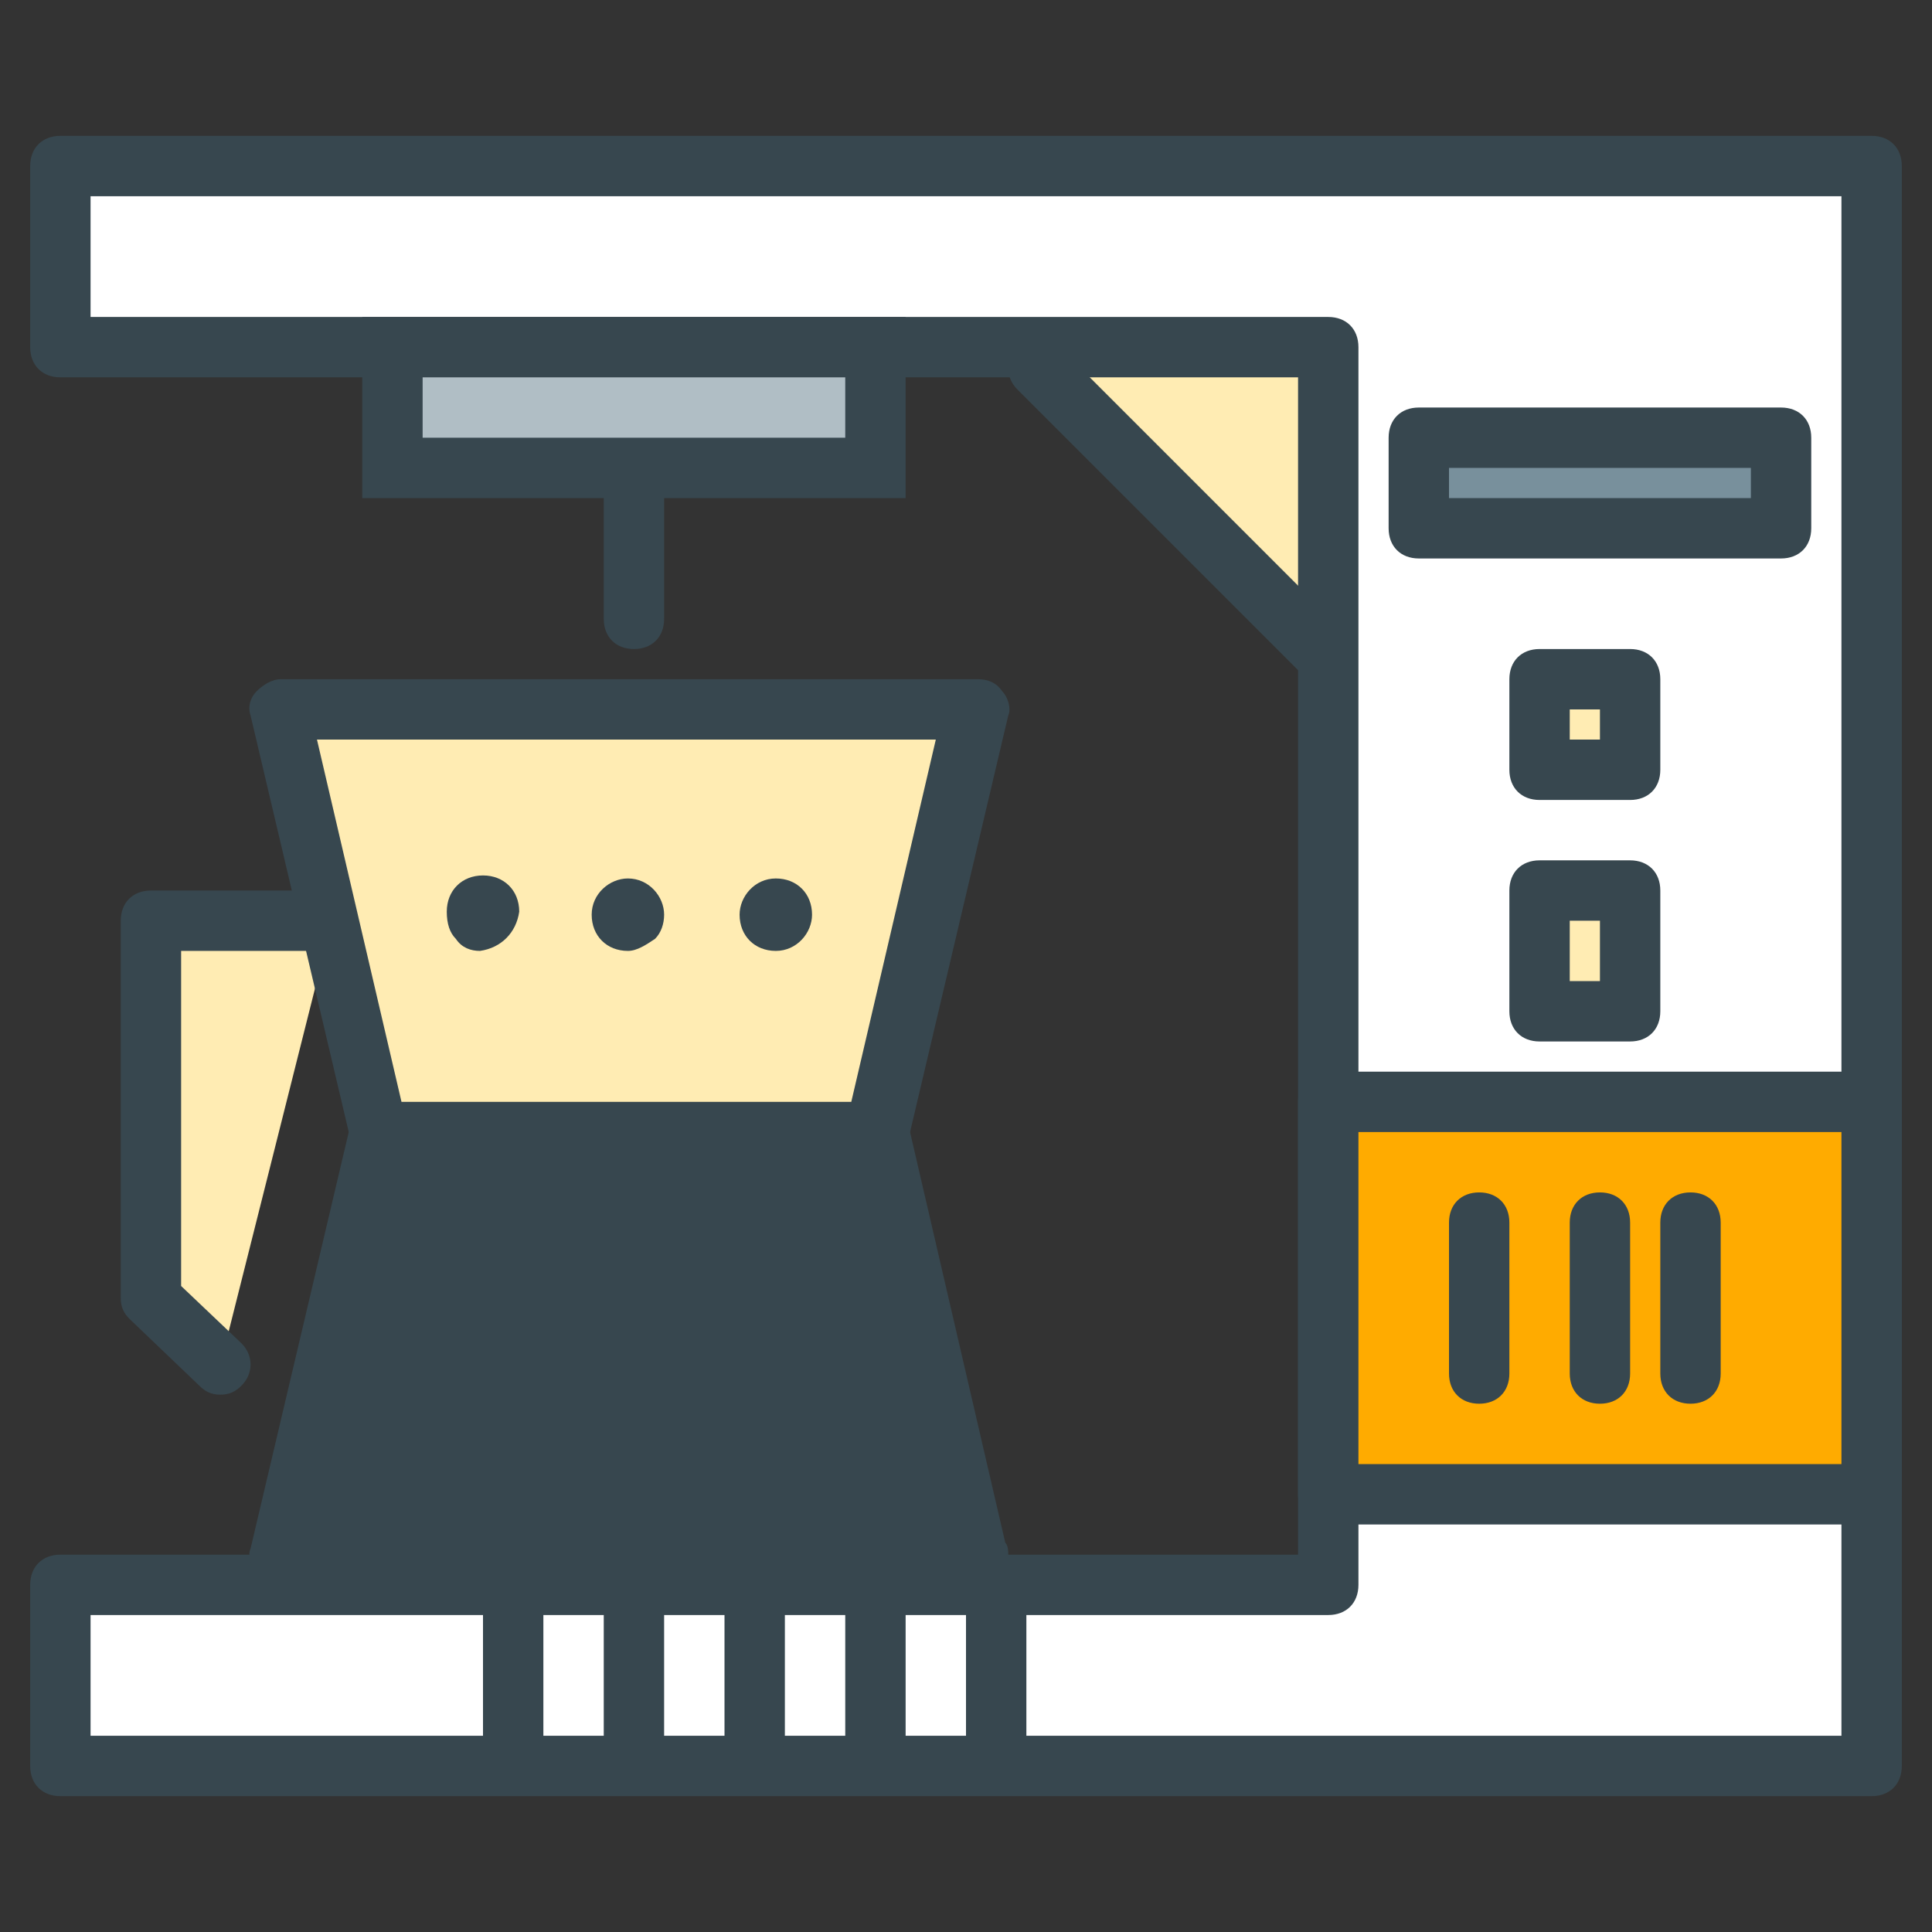<?xml version="1.0" encoding="utf-8"?>
<!-- Generator: Adobe Illustrator 16.0.0, SVG Export Plug-In . SVG Version: 6.00 Build 0)  -->
<!DOCTYPE svg PUBLIC "-//W3C//DTD SVG 1.1//EN" "http://www.w3.org/Graphics/SVG/1.1/DTD/svg11.dtd">
<svg version="1.1" id="Layer_1" xmlns="http://www.w3.org/2000/svg" xmlns:xlink="http://www.w3.org/1999/xlink" x="0px" y="0px"
	 width="64px" height="64px" viewBox="0 0 64 64" enable-background="new 0 0 64 64" xml:space="preserve">
<rect x="0" y="0" width="64" height="64" fill="#333333" stroke="none"/>
<g>
	<g>
		<polygon fill="#FFECB3" points="50.6,16.2 44.5,22.3 34.4,12.2 40.5,6.2 		"/>
		<path fill="#37474F" d="M44.5,23.3L44.5,23.3c-0.3,0-0.5-0.1-0.7-0.3L33.7,12.9c-0.4-0.4-0.4-1,0-1.4l6-6.1c0.4-0.4,1-0.4,1.4,0
			l10.1,10.1c0.2,0.2,0.3,0.4,0.3,0.7s-0.1,0.5-0.3,0.7L45.2,23C45,23.2,44.8,23.3,44.5,23.3z M35.8,12.2l8.7,8.7l4.6-4.6l-8.7-8.7
			L35.8,12.2z"/>
	</g>
	<g>
		<polygon fill="#FFFFFF" points="2,5.5 2,11.5 44,11.5 44,52.5 2,52.5 2,58.5 62,58.5 62,5.5 		"/>
		<path fill="#37474F" d="M62,59.5H2c-0.6,0-1-0.4-1-1v-6c0-0.6,0.4-1,1-1h41v-39H2c-0.6,0-1-0.4-1-1v-6c0-0.6,0.4-1,1-1h60
			c0.6,0,1,0.4,1,1v53C63,59.1,62.6,59.5,62,59.5z M3,57.5h58v-51H3v4h41c0.6,0,1,0.4,1,1v41c0,0.6-0.4,1-1,1H3V57.5z"/>
	</g>
	<g>
		<g>
			<polygon fill="#37474F" points="32.3,51.5 9.3,51.5 12.6,37.5 29.1,37.5 			"/>
			<path fill="#37474F" d="M32.3,52.5C32.3,52.5,32.3,52.5,32.3,52.5H9.3c-0.3,0-0.6-0.1-0.8-0.4c-0.2-0.2-0.3-0.6-0.2-0.8l3.3-14
				c0.1-0.5,0.5-0.8,1-0.8h16.5c0.5,0,0.9,0.3,1,0.8l3.2,13.8c0.1,0.1,0.1,0.3,0.1,0.4C33.3,52.1,32.9,52.5,32.3,52.5z M10.5,50.5
				h20.5l-2.8-12H13.3L10.5,50.5z"/>
		</g>
		<g>
			<polyline fill="#FFECB3" points="11,30.5 5,30.5 5,43 7.3,45.2 			"/>
			<path fill="#37474F" d="M7.3,46.2c-0.3,0-0.5-0.1-0.7-0.3l-2.3-2.2C4.1,43.5,4,43.3,4,43V30.5c0-0.6,0.4-1,1-1h6c0.6,0,1,0.4,1,1
				s-0.4,1-1,1H6v11.1l2,1.9c0.4,0.4,0.4,1,0,1.4C7.8,46.1,7.6,46.2,7.3,46.2z"/>
		</g>
		<g>
			<polygon fill="#FFECB3" points="9.3,23.5 32.3,23.5 29.1,37.5 12.6,37.5 			"/>
			<path fill="#37474F" d="M29.1,38.5H12.6c-0.5,0-0.9-0.3-1-0.8l-3.3-14c-0.1-0.3,0-0.6,0.2-0.8c0.2-0.2,0.5-0.4,0.8-0.4h23.1
				c0.3,0,0.6,0.1,0.8,0.4c0.2,0.2,0.3,0.6,0.2,0.8l-3.3,14C29.9,38.2,29.5,38.5,29.1,38.5z M13.3,36.5h14.9l2.8-12H10.5L13.3,36.5z
				"/>
		</g>
		<g>
			<g>
				<path fill="#37474F" d="M16.6,30.3c0,0.4-0.3,0.7-0.7,0.7c-0.4,0-0.7-0.3-0.7-0.7c0-0.4,0.3-0.7,0.7-0.7
					C16.3,29.6,16.6,29.9,16.6,30.3z"/>
				<path fill="#37474F" d="M15.9,31.5c-0.3,0-0.6-0.1-0.8-0.4c-0.2-0.2-0.3-0.5-0.3-0.9c0-0.7,0.5-1.2,1.2-1.2l0,0
					c0.7,0,1.2,0.5,1.2,1.2C17.1,30.9,16.6,31.4,15.9,31.5L15.9,31.5z M15.9,30.1c-0.1,0-0.2,0.1-0.2,0.2c0,0.1,0,0.1,0.1,0.1
					s0.1,0.1,0.1,0.1V31l0-0.5c0.1,0,0.2-0.1,0.2-0.2C16.1,30.2,16,30.1,15.9,30.1z"/>
			</g>
			<g>
				<path fill="#37474F" d="M21.5,30.3c0,0.4-0.3,0.7-0.7,0.7c-0.4,0-0.7-0.3-0.7-0.7c0-0.4,0.3-0.7,0.7-0.7
					C21.2,29.6,21.5,29.9,21.5,30.3z"/>
				<path fill="#37474F" d="M20.8,31.5c-0.7,0-1.2-0.5-1.2-1.2c0-0.7,0.6-1.2,1.2-1.2c0.7,0,1.2,0.6,1.2,1.2c0,0.3-0.1,0.6-0.3,0.8
					C21.4,31.3,21.1,31.5,20.8,31.5z M20.8,30.1c-0.1,0-0.2,0.1-0.2,0.2c0,0.2,0.2,0.3,0.4,0.1c0,0,0.1-0.1,0-0.1
					C21,30.2,20.9,30.1,20.8,30.1z"/>
			</g>
			<g>
				<path fill="#37474F" d="M26.4,30.3c0,0.4-0.3,0.7-0.7,0.7c-0.4,0-0.7-0.3-0.7-0.7c0-0.4,0.3-0.7,0.7-0.7
					C26.1,29.6,26.4,29.9,26.4,30.3z"/>
				<path fill="#37474F" d="M25.7,31.5c-0.7,0-1.2-0.5-1.2-1.2c0-0.6,0.5-1.2,1.2-1.2c0.7,0,1.2,0.5,1.2,1.2
					C26.9,30.9,26.4,31.5,25.7,31.5z M25.7,30.1c-0.1,0-0.2,0.1-0.2,0.2c0,0.2,0.4,0.3,0.4,0C25.9,30.2,25.8,30.1,25.7,30.1z"/>
			</g>
		</g>
	</g>
	<g>
		<g>
			<rect x="13" y="11.5" fill="#B0BEC5" width="16" height="4"/>
			<path fill="#37474F" d="M30,16.5H12v-6h18V16.5z M14,14.5h14v-2H14V14.5z"/>
		</g>
		<g>
			<line fill="#FFECB3" x1="21" y1="20.5" x2="21" y2="16.5"/>
			<path fill="#37474F" d="M21,21.5c-0.6,0-1-0.4-1-1v-4c0-0.6,0.4-1,1-1s1,0.4,1,1v4C22,21.1,21.6,21.5,21,21.5z"/>
		</g>
	</g>
	<g>
		<g>
			<rect x="51" y="22.5" fill="#FFECB3" width="3" height="3"/>
			<path fill="#37474F" d="M54,26.5h-3c-0.6,0-1-0.4-1-1v-3c0-0.6,0.4-1,1-1h3c0.6,0,1,0.4,1,1v3C55,26.1,54.6,26.5,54,26.5z
				 M52,24.5h1v-1h-1V24.5z"/>
		</g>
		<g>
			<rect x="51" y="29.5" fill="#FFECB3" width="3" height="4"/>
			<path fill="#37474F" d="M54,34.5h-3c-0.6,0-1-0.4-1-1v-4c0-0.6,0.4-1,1-1h3c0.6,0,1,0.4,1,1v4C55,34.1,54.6,34.5,54,34.5z
				 M52,32.5h1v-2h-1V32.5z"/>
		</g>
	</g>
	<g>
		<rect x="44" y="36.5" fill="#FFAB00" width="18" height="13"/>
		<path fill="#37474F" d="M62,50.5H44c-0.6,0-1-0.4-1-1v-13c0-0.6,0.4-1,1-1h18c0.6,0,1,0.4,1,1v13C63,50.1,62.6,50.5,62,50.5z
			 M45,48.5h16v-11H45V48.5z"/>
	</g>
	<g>
		<g>
			<line fill="#FFAB00" x1="49" y1="45.5" x2="49" y2="40.5"/>
			<path fill="#37474F" d="M49,46.5c-0.6,0-1-0.4-1-1v-5c0-0.6,0.4-1,1-1s1,0.4,1,1v5C50,46.1,49.6,46.5,49,46.5z"/>
		</g>
		<g>
			<line fill="#FFAB00" x1="53" y1="45.5" x2="53" y2="40.5"/>
			<path fill="#37474F" d="M53,46.5c-0.6,0-1-0.4-1-1v-5c0-0.6,0.4-1,1-1s1,0.4,1,1v5C54,46.1,53.6,46.5,53,46.5z"/>
		</g>
		<g>
			<line fill="#FFAB00" x1="56" y1="45.5" x2="56" y2="40.5"/>
			<path fill="#37474F" d="M56,46.5c-0.6,0-1-0.4-1-1v-5c0-0.6,0.4-1,1-1s1,0.4,1,1v5C57,46.1,56.6,46.5,56,46.5z"/>
		</g>
	</g>
	<g>
		<rect x="47" y="14.5" fill="#78909C" width="12" height="3"/>
		<path fill="#37474F" d="M59,18.5H47c-0.6,0-1-0.4-1-1v-3c0-0.6,0.4-1,1-1h12c0.6,0,1,0.4,1,1v3C60,18.1,59.6,18.5,59,18.5z
			 M48,16.5h10v-1H48V16.5z"/>
	</g>
	<g>
		<line fill="#78909C" x1="17" y1="53.5" x2="17" y2="57.5"/>
		<path fill="#37474F" d="M17,58.5c-0.6,0-1-0.4-1-1v-4c0-0.6,0.4-1,1-1s1,0.4,1,1v4C18,58.1,17.6,58.5,17,58.5z"/>
	</g>
	<g>
		<line fill="#78909C" x1="21" y1="53.5" x2="21" y2="57.5"/>
		<path fill="#37474F" d="M21,58.5c-0.6,0-1-0.4-1-1v-4c0-0.6,0.4-1,1-1s1,0.4,1,1v4C22,58.1,21.6,58.5,21,58.5z"/>
	</g>
	<g>
		<line fill="#78909C" x1="25" y1="53.5" x2="25" y2="57.5"/>
		<path fill="#37474F" d="M25,58.5c-0.6,0-1-0.4-1-1v-4c0-0.6,0.4-1,1-1s1,0.4,1,1v4C26,58.1,25.6,58.5,25,58.5z"/>
	</g>
	<g>
		<line fill="#78909C" x1="29" y1="53.5" x2="29" y2="57.5"/>
		<path fill="#37474F" d="M29,58.5c-0.6,0-1-0.4-1-1v-4c0-0.6,0.4-1,1-1s1,0.4,1,1v4C30,58.1,29.6,58.5,29,58.5z"/>
	</g>
	<g>
		<line fill="#78909C" x1="33" y1="53.5" x2="33" y2="57.5"/>
		<path fill="#37474F" d="M33,58.5c-0.6,0-1-0.4-1-1v-4c0-0.6,0.4-1,1-1s1,0.4,1,1v4C34,58.1,33.6,58.5,33,58.5z"/>
	</g>
</g>
</svg>

